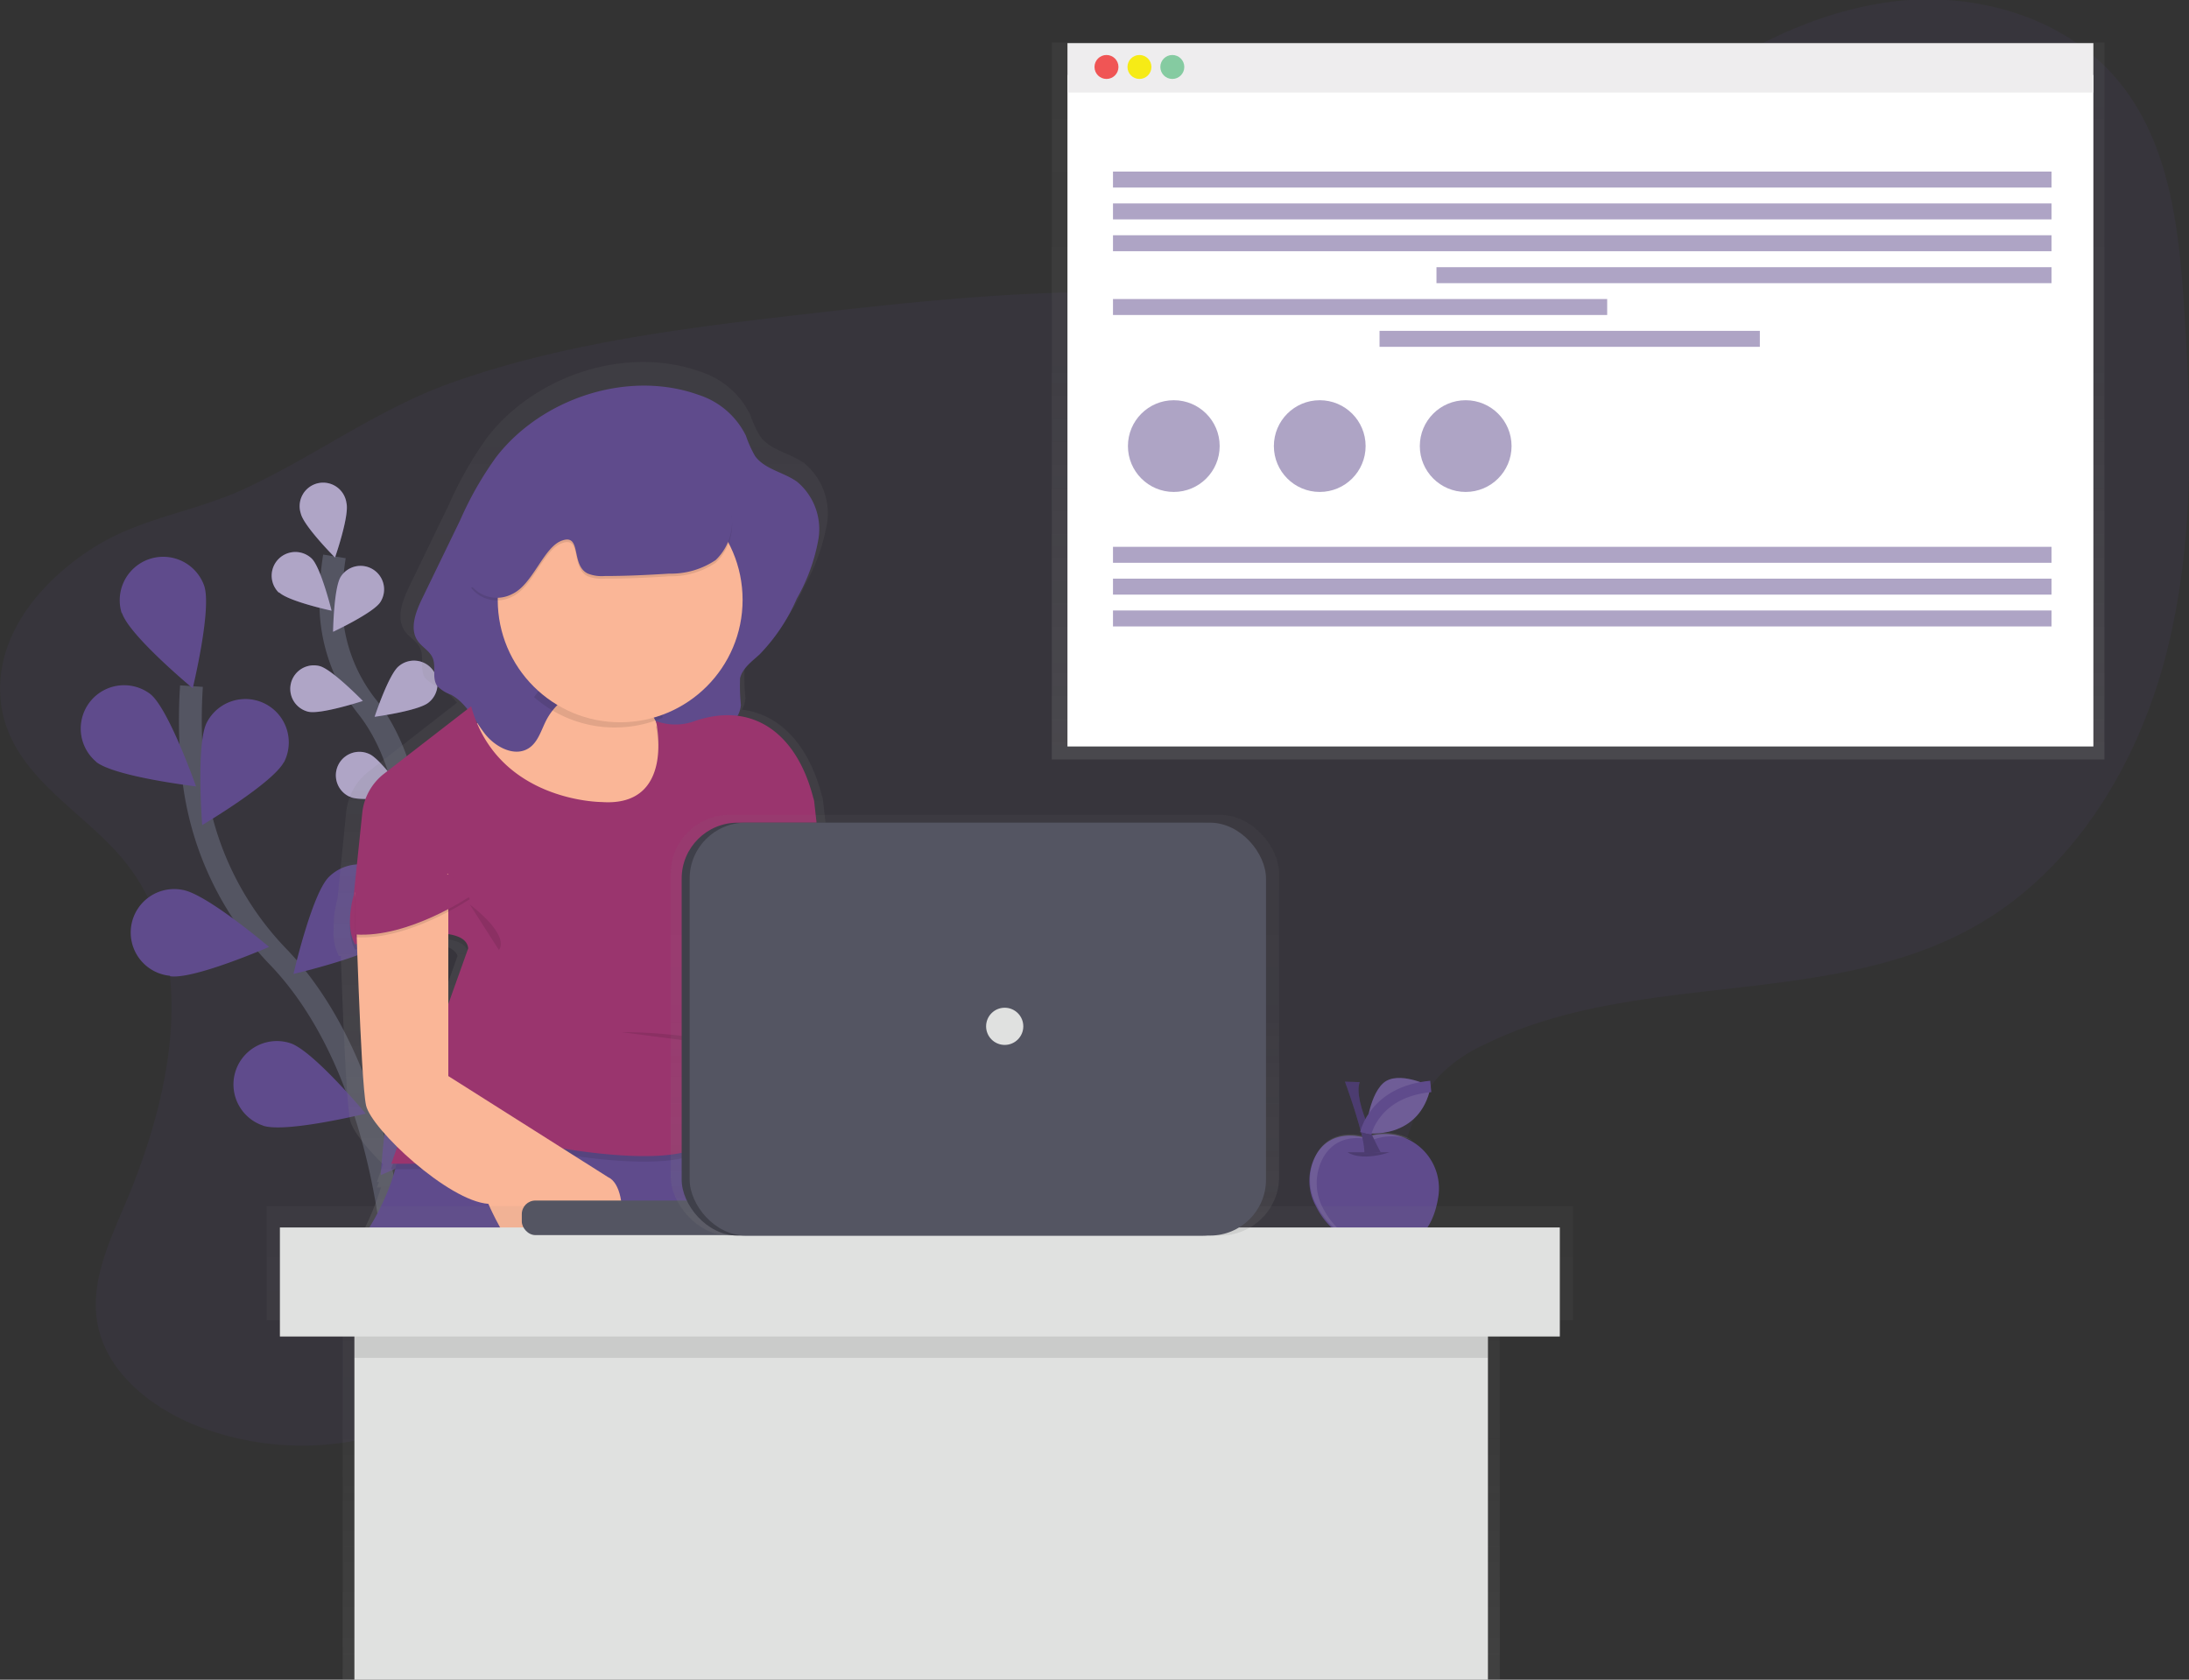 <svg id="Layer_1" data-name="Layer 1" xmlns="http://www.w3.org/2000/svg" xmlns:xlink="http://www.w3.org/1999/xlink" viewBox="0 0 191.84 147.23"><rect x="0" y="0" width="191.84" height="147.23" fill="#333333" stroke="none"/><defs><linearGradient id="linear-gradient" x1="138.31" y1="-827.53" x2="138.31" y2="-764.68" gradientTransform="matrix(1, 0, 0, -1, 0, -760.96)" gradientUnits="userSpaceOnUse"><stop offset="0" stop-color="#818181" stop-opacity="0.25"/><stop offset="0.54" stop-color="#818181" stop-opacity="0.12"/><stop offset="1" stop-color="#818181" stop-opacity="0.1"/></linearGradient><linearGradient id="linear-gradient-2" x1="-1933.94" y1="-923.26" x2="-1933.94" y2="-839.76" gradientTransform="translate(-1876.13 -808.04) rotate(180)" xlink:href="#linear-gradient"/><linearGradient id="linear-gradient-3" x1="80.62" y1="-908.19" x2="80.62" y2="-866.68" xlink:href="#linear-gradient"/><linearGradient id="linear-gradient-4" x1="85.45" y1="-869.26" x2="85.45" y2="-832.39" xlink:href="#linear-gradient"/></defs><title>img</title><path d="M11.05,75.65c6.51,8.28,4,20.38-.16,30.07C9.5,109,7.94,112.4,8.52,115.88c.71,4.25,4.51,7.36,8.49,9A25.29,25.29,0,0,0,39.65,123c5.77-3.59,9.91-9.43,15.78-12.85,9.82-5.73,22.32-3.57,33,.38,7.55,2.79,15.8,6.43,23.3,3.51C117,112,120.63,107,122.62,101.7c.95-2.56,1.65-5.33,3.48-7.36a13,13,0,0,1,4-2.78c13.3-6.6,30.09-3.07,43-10.38,8.72-4.93,14.31-14.25,16.78-24s2.19-19.9,1.55-29.9c-.44-7.11-1.24-14.7-5.78-20.18-4.81-5.81-13.06-8-20.51-6.86S150.9,5.31,145,9.94c-7.43,5.79-14.32,13-23.44,15.35-6.21,1.6-12.74.73-19.15.42-10.71-.5-21.42.62-32.07,1.85C60.11,28.74,49.84,30,40.13,33.35c-6.88,2.34-12.38,6.6-18.87,9.57C17,44.86,12.41,45.4,8.41,47.87,3.47,50.91-1,56.21.21,62.4,1.42,68.3,7.59,71.25,11.05,75.65Z" fill="#5f4b8c" opacity="0.1" style="isolation:isolate"/><path d="M34.68,111.86S34.07,94,24.41,83.9A27.06,27.06,0,0,1,17,68.47a45.47,45.47,0,0,1-.22-8.33" fill="none" stroke="#545562" stroke-miterlimit="10" stroke-width="2"/><path d="M10.7,53.75c.67,2,6.19,6.58,6.19,6.58s1.7-7,1-9a3.81,3.81,0,0,0-7.23,2.4Z" fill="#5f4b8c"/><path d="M8.41,66.77c1.64,1.32,8.77,2.16,8.77,2.16s-2.38-6.78-4-8.09a3.8,3.8,0,0,0-4.75,5.93Z" fill="#5f4b8c"/><path d="M14.92,85.57C17,85.87,23.58,83,23.58,83S18.11,78.35,16,78a3.81,3.81,0,1,0-1.11,7.53Z" fill="#5f4b8c"/><path d="M23.05,98.67c2,.66,9-1.06,9-1.06s-4.6-5.51-6.6-6.17a3.8,3.8,0,0,0-2.37,7.23Z" fill="#5f4b8c"/><path d="M24.88,66.8c-1,1.87-7.16,5.52-7.16,5.52s-.56-7.16.41-9a3.8,3.8,0,0,1,6.75,3.51Z" fill="#5f4b8c"/><path d="M34.2,82.25c-1.48,1.49-8.48,3.12-8.48,3.12s1.61-7,3.09-8.49a3.8,3.8,0,0,1,5.39,5.37Z" fill="#5f4b8c"/><path d="M41.2,98.51C40,100.23,33.37,103,33.37,103s.4-7.17,1.61-8.89a3.81,3.81,0,0,1,6.36,4.18l-.15.21Z" fill="#5f4b8c"/><path d="M119.6,99.73s-2.91-1-4.3,1.57a4.65,4.65,0,0,0,.06,4.49,6.59,6.59,0,0,0,6.4,3.62c3-.17,4-2.48,4.31-4.64a4.77,4.77,0,0,0-6.32-5.1Z" fill="#5f4b8c"/><path d="M116,106a4.68,4.68,0,0,1-.06-4.49c1.4-2.56,4.3-1.57,4.3-1.57l.15-.06a4.72,4.72,0,0,1,3.41.08,4.74,4.74,0,0,0-4-.38l-.15.05s-2.9-1-4.3,1.57a4.68,4.68,0,0,0,.06,4.49,7,7,0,0,0,3.29,3.11A7.21,7.21,0,0,1,116,106Z" fill="#fff" opacity="0.1" style="isolation:isolate"/><path d="M118.1,101s1.07.84,3.68,0" fill="#010101" opacity="0.2" style="isolation:isolate"/><path d="M117.87,94.81s1.84,5,1.69,6.3L121,101s-2.46-4.39-1.84-6.15Z" fill="#5f4b8c"/><path d="M117.87,94.81s1.84,5,1.69,6.3L121,101s-2.46-4.39-1.84-6.15Z" fill="#010101" opacity="0.2" style="isolation:isolate"/><path d="M125.39,95.23s-2.9-1.49-4.2-.26-1.5,4.36-1.5,4.36S124.43,100,125.39,95.23Z" fill="#5f4b8c"/><path d="M125.39,95.23s-2.9-1.49-4.2-.26-1.5,4.36-1.5,4.36S124.43,100,125.39,95.23Z" fill="#fff" opacity="0.1" style="isolation:isolate"/><path d="M119.69,99.33s.77-3.64,5.7-4.1" fill="none" stroke="#5f4b8c" stroke-miterlimit="10"/><path d="M36.29,77.56s.59-9.66-4.1-15.59A14.69,14.69,0,0,1,29,53.27a25,25,0,0,1,.31-4.5" fill="none" stroke="#545562" stroke-miterlimit="10" stroke-width="2"/><path d="M26.36,45c.25,1.11,3,3.87,3,3.87s1.28-3.68,1-4.79a2.06,2.06,0,1,0-4,.92Z" fill="#5f4b8c"/><path d="M24.45,51.91c.81.8,4.61,1.62,4.61,1.62s-.93-3.78-1.74-4.57a2.06,2.06,0,0,0-2.87,3Z" fill="#5f4b8c"/><path d="M27,62.38c1.09.27,4.8-.94,4.8-.94S29.09,58.65,28,58.38a2.06,2.06,0,1,0-1,4Z" fill="#5f4b8c"/><path d="M30.71,69.86c1,.45,4.89-.12,4.89-.12s-2.2-3.2-3.24-3.65a2.06,2.06,0,1,0-1.73,3.74l.08,0Z" fill="#5f4b8c"/><path d="M33.33,52.78c-.62.95-4.14,2.6-4.14,2.6s.06-3.89.68-4.84a2.06,2.06,0,0,1,3.46,2.24Z" fill="#5f4b8c"/><path d="M37.56,61.58c-.88.73-4.73,1.25-4.73,1.25s1.22-3.69,2.1-4.42a2.06,2.06,0,1,1,2.63,3.17Z" fill="#5f4b8c"/><path d="M40.49,70.71c-.74.86-4.45,2-4.45,2s.59-3.83,1.33-4.7a2.06,2.06,0,1,1,3.13,2.68Z" fill="#5f4b8c"/><path d="M26.36,45c.25,1.11,3,3.87,3,3.87s1.28-3.68,1-4.79a2.06,2.06,0,1,0-4,.92Z" fill="#fff" opacity="0.5" style="isolation:isolate"/><path d="M24.45,51.91c.81.8,4.61,1.62,4.61,1.62s-.93-3.78-1.74-4.57a2.06,2.06,0,0,0-2.87,3Z" fill="#fff" opacity="0.5" style="isolation:isolate"/><path d="M27,62.38c1.09.27,4.8-.94,4.8-.94S29.09,58.65,28,58.38a2.06,2.06,0,1,0-1,4Z" fill="#fff" opacity="0.5" style="isolation:isolate"/><path d="M30.71,69.86c1,.45,4.89-.12,4.89-.12s-2.2-3.2-3.24-3.65a2.06,2.06,0,1,0-1.73,3.74l.08,0Z" fill="#fff" opacity="0.5" style="isolation:isolate"/><path d="M33.33,52.78c-.62.95-4.14,2.6-4.14,2.6s.06-3.89.68-4.84a2.06,2.06,0,0,1,3.46,2.24Z" fill="#fff" opacity="0.5" style="isolation:isolate"/><path d="M37.56,61.58c-.88.73-4.73,1.25-4.73,1.25s1.22-3.69,2.1-4.42a2.06,2.06,0,1,1,2.63,3.17Z" fill="#fff" opacity="0.5" style="isolation:isolate"/><path d="M40.49,70.71c-.74.86-4.45,2-4.45,2s.59-3.83,1.33-4.7a2.06,2.06,0,1,1,3.13,2.68Z" fill="#fff" opacity="0.5" style="isolation:isolate"/><polygon points="92.18 3.72 92.18 6.89 92.18 66.57 184.43 66.57 184.43 6.89 184.43 3.72 92.18 3.72" fill="url(#linear-gradient)"/><rect x="93.55" y="6.57" width="89.91" height="58.86" fill="#fff"/><rect x="93.55" y="3.78" width="89.91" height="4.33" fill="#eeedee"/><circle cx="96.97" cy="5.87" r="1.05" fill="#f05555"/><circle cx="99.86" cy="5.87" r="1.05" fill="#f6eb16"/><circle cx="102.74" cy="5.87" r="1.05" fill="#85cba1"/><rect x="97.54" y="15.04" width="82.25" height="1.4" fill="#5f4b8c" opacity="0.5" style="isolation:isolate"/><rect x="97.54" y="17.83" width="82.25" height="1.4" fill="#5f4b8c" opacity="0.5" style="isolation:isolate"/><rect x="97.54" y="20.62" width="82.25" height="1.4" fill="#5f4b8c" opacity="0.5" style="isolation:isolate"/><rect x="97.54" y="47.93" width="82.25" height="1.4" fill="#5f4b8c" opacity="0.5" style="isolation:isolate"/><rect x="97.54" y="50.72" width="82.25" height="1.4" fill="#5f4b8c" opacity="0.5" style="isolation:isolate"/><rect x="97.54" y="53.51" width="82.25" height="1.4" fill="#5f4b8c" opacity="0.5" style="isolation:isolate"/><rect x="125.89" y="23.42" width="53.9" height="1.4" fill="#5f4b8c" opacity="0.5" style="isolation:isolate"/><rect x="97.54" y="26.21" width="43.31" height="1.4" fill="#5f4b8c" opacity="0.5" style="isolation:isolate"/><rect x="120.9" y="29" width="33.33" height="1.4" fill="#5f4b8c" opacity="0.5" style="isolation:isolate"/><path d="M71.69,126.92H57.16v-8.18H71.69Zm-13.92-.61H71.08v-7H57.77Z" fill="#5f4b8c" opacity="0.2" style="isolation:isolate"/><path d="M47.49,114.65a3.41,3.41,0,0,0,2.87.42,5,5,0,0,0,.75-.33c9.31.2,17.94.1,18.28-.9.55-1.66-2.92-9.85-4.68-13.81A4.39,4.39,0,0,0,66,98.7c2.44,2.78,7,6.37,9.65,6.55,0,0,3.93,9.33,8.35,7.86s4.91-9.34,2.7-10.32L72,93.46V78a5.84,5.84,0,0,0,.62-2.87c0-.18,0-.36,0-.55l-.49-4.42s0-.14-.1-.41c-1.09-4.26-3.54-7.12-7-7.55a2.48,2.48,0,0,0,.3-1,17.23,17.23,0,0,1-.08-2.48c.23-.93,1.1-1.54,1.81-2.19a17.06,17.06,0,0,0,3.42-5.13,17.15,17.15,0,0,0,2-5.52,5.7,5.7,0,0,0-2-5.28c-1.24-.9-3-1.13-3.88-2.38a9.91,9.91,0,0,1-.85-1.87,7.38,7.38,0,0,0-4.36-3.77c-6.53-2.35-14.54.35-18.7,5.77a32.57,32.57,0,0,0-3.31,5.8l-3.51,7.25c-.6,1.25-1.19,2.81-.38,3.93.39.55,1.07.89,1.34,1.51.37.82-.09,1.9.45,2.62a3.53,3.53,0,0,0,1.25.8,4.73,4.73,0,0,1,1.51,1.34l-7.7,6a5.15,5.15,0,0,0-2,3.58l-.76,7.59a9.14,9.14,0,0,0-.34,2.65,4.5,4.5,0,0,0,.46,2.38l.17,0c.18,5.32.5,13,.82,14.4.18.84,1.33,2.33,2.88,3.85l-.54,1.56h.18l-.18.48h.36a25.29,25.29,0,0,1-5.76,9.82S37.41,114.36,47.49,114.65ZM38.33,88.78v-6c.9.14,1.56.45,1.77,1Zm2.6-26,0,.05h0Z" fill="url(#linear-gradient-2)"/><path d="M63.09,76.36S63.56,92.91,64,95s7.23,8.41,10.72,8.64c0,0,3.73,8.86,7.93,7.46s4.67-8.86,2.56-9.79l-14-8.86V74.73Z" fill="#fab697"/><path d="M63.44,96.65s6.07,13.06,5.37,15.17-39.65,0-39.65,0,7.23-7.23,5.83-15.17Z" fill="#5f4b8c"/><path d="M58.78,57.94s-.93,9.1.7,11.2S53,72.4,52.26,72.4a76.27,76.27,0,0,1-9.57-3.27c-1.39-.7-2.55-5.83-2.55-5.83s7,1.4,9.09-6.76Z" fill="#fab697"/><path d="M61.22,34.61a7,7,0,0,1,4.15,3.58,10.18,10.18,0,0,0,.8,1.78c.85,1.18,2.51,1.41,3.69,2.26a5.41,5.41,0,0,1,1.87,5,16.11,16.11,0,0,1-1.9,5.24,16.27,16.27,0,0,1-3.25,4.88c-.67.62-1.5,1.2-1.72,2.09a16.91,16.91,0,0,0,.07,2.35c-.16,1.94-2.48,2.84-4.42,3.06a2.87,2.87,0,0,1-2.39-.51,4.16,4.16,0,0,1-.65-1.12,5.38,5.38,0,0,0-9.59-.1c-.45.87-.72,1.93-1.54,2.46-1.27.82-3-.14-3.89-1.32s-1.61-2.66-2.93-3.37a3.1,3.1,0,0,1-1.19-.75c-.51-.69-.08-1.71-.42-2.49-.26-.59-.9-.92-1.28-1.44-.77-1.07-.21-2.55.36-3.73l3.34-6.89a29.94,29.94,0,0,1,3.14-5.51C47.42,34.94,55,32.38,61.22,34.61Z" fill="#5f4b8c"/><path d="M52.72,70.77s-9.1,0-11.43-8.4L33.63,68.3a5,5,0,0,0-1.88,3.41L31,78.93s-.82,2.68.12,4.31c0,0,9.68-2.44,9.91.35l-6.76,18.89s10.5.24,13.29-1.63c0,0,11.43,2.33,14.23-.23s5.6-2.33,3.26-8.16a11.54,11.54,0,0,0,2.56-11.2c-2.1-6.53-.11.12-.11.12s4.54-2.22,4.31-6.41l-.47-4.21s0-.13-.09-.39c-1.42-5.53-5.24-8.58-10.61-6.63a5,5,0,0,1-3.17-.09S59.24,71.24,52.72,70.77Z" fill="#010101" opacity="0.1" style="isolation:isolate"/><path d="M52.72,70.3s-9.1,0-11.43-8.39l-7.66,5.93a5,5,0,0,0-1.88,3.4L31,78.46s-.82,2.69.12,4.32c0,0,9.68-2.45,9.91.35L34.29,102s10.49.23,13.29-1.64c0,0,11.43,2.34,14.23-.23S67.4,97.82,65.07,92a11.54,11.54,0,0,0,2.56-11.2c-2.11-6.53-.12.12-.12.12s4.55-2.21,4.32-6.41l-.47-4.2s0-.14-.09-.39c-1.42-5.54-5.24-8.59-10.61-6.64a4.9,4.9,0,0,1-3.17-.08S59.24,70.77,52.72,70.3Z" fill="#9a356e"/><path d="M31.14,78.23s.47,16.56.94,18.66,7.23,8.39,10.72,8.63c0,0,3.74,8.86,7.93,7.46s4.67-8.86,2.56-9.8l-14-8.86V76.6Z" fill="#fab697"/><path d="M41.17,78.81s-5.36,3.64-10,3.34c0,0-.46-6.25.94-6.6S39.54,75.55,41.17,78.81Z" fill="#010101" opacity="0.1" style="isolation:isolate"/><path d="M41.17,78.58s-5.36,3.64-10,3.33c0,0-.46-6.25.94-6.59S39.54,75.32,41.17,78.58Z" fill="#9a356e"/><path d="M48.75,57l9.56,1.4s-.21,2.1-.25,4.52A10.73,10.73,0,0,1,46.8,61.1,10.54,10.54,0,0,0,48.75,57Z" fill="#010101" opacity="0.1" style="isolation:isolate"/><circle cx="54.35" cy="52.58" r="10.73" fill="#fab697"/><path d="M51.53,50.52a3.43,3.43,0,0,0,1.43.2c1.9,0,3.79-.08,5.69-.21a7,7,0,0,0,4.07-1.18,4.66,4.66,0,0,0,1-5.34,9.56,9.56,0,0,0-4-4.09,11.75,11.75,0,0,0-3-1.36,10.07,10.07,0,0,0-8.91,2.23,15.82,15.82,0,0,0-4.83,8.09c-.28,1.06-.65,2.33-1.7,2.65a2.87,2.87,0,0,0,3.64.77c1.82-.86,2.74-4.16,4.37-4.68C51,47,50,49.81,51.53,50.52Z" fill="#010101" opacity="0.1" style="isolation:isolate"/><path d="M51.53,50.28a3.28,3.28,0,0,0,1.43.21c1.9,0,3.79-.09,5.69-.21a7,7,0,0,0,4.07-1.19,4.65,4.65,0,0,0,1-5.33,9.45,9.45,0,0,0-4-4.09,11.84,11.84,0,0,0-3-1.36,10.1,10.1,0,0,0-8.92,2.24,15.74,15.74,0,0,0-4.82,8.08c-.29,1.07-.65,2.33-1.71,2.66a2.89,2.89,0,0,0,3.65.76c1.81-.86,2.74-4.16,4.37-4.68C51,46.79,50,49.58,51.53,50.28Z" fill="#5f4b8c"/><path d="M65.19,91.87a41.74,41.74,0,0,0-10.73-1.4" fill="#010101" opacity="0.1" style="isolation:isolate"/><path d="M41.17,79.28s3.5,2.56,2.56,4" fill="#010101" opacity="0.1" style="isolation:isolate"/><g opacity="0.7"><polygon points="137.87 105.72 23.37 105.72 23.37 115.73 30.03 115.73 30.03 117.69 30.03 147.23 131.44 147.23 131.44 117.69 131.44 115.73 137.87 115.73 137.87 105.72" fill="url(#linear-gradient-3)"/></g><rect x="31.06" y="111.55" width="99.34" height="35.68" fill="#e0e1e0"/><rect x="31.06" y="113.42" width="99.34" height="5.6" fill="#010101" opacity="0.1" style="isolation:isolate"/><rect x="24.53" y="107.59" width="112.17" height="9.56" fill="#e0e1e0"/><rect x="45.73" y="105.23" width="21.46" height="3.03" rx="1.19" ry="1.19" fill="#545562"/><g opacity="0.7"><rect x="58.78" y="71.43" width="53.32" height="36.87" rx="5.16" ry="5.16" fill="url(#linear-gradient-4)"/></g><rect x="59.74" y="72.11" width="50.51" height="36.19" rx="4.9" ry="4.9" fill="#3f404a"/><rect x="60.44" y="72.11" width="50.51" height="36.19" rx="4.9" ry="4.9" fill="#545562"/><circle cx="88.05" cy="89.96" r="1.63" fill="#e0e1e0"/><circle cx="102.87" cy="39.1" r="4.02" fill="#5f4b8c" opacity="0.5" style="isolation:isolate"/><circle cx="115.66" cy="39.1" r="4.02" fill="#5f4b8c" opacity="0.5" style="isolation:isolate"/><circle cx="128.45" cy="39.1" r="4.02" fill="#5f4b8c" opacity="0.5" style="isolation:isolate"/></svg>